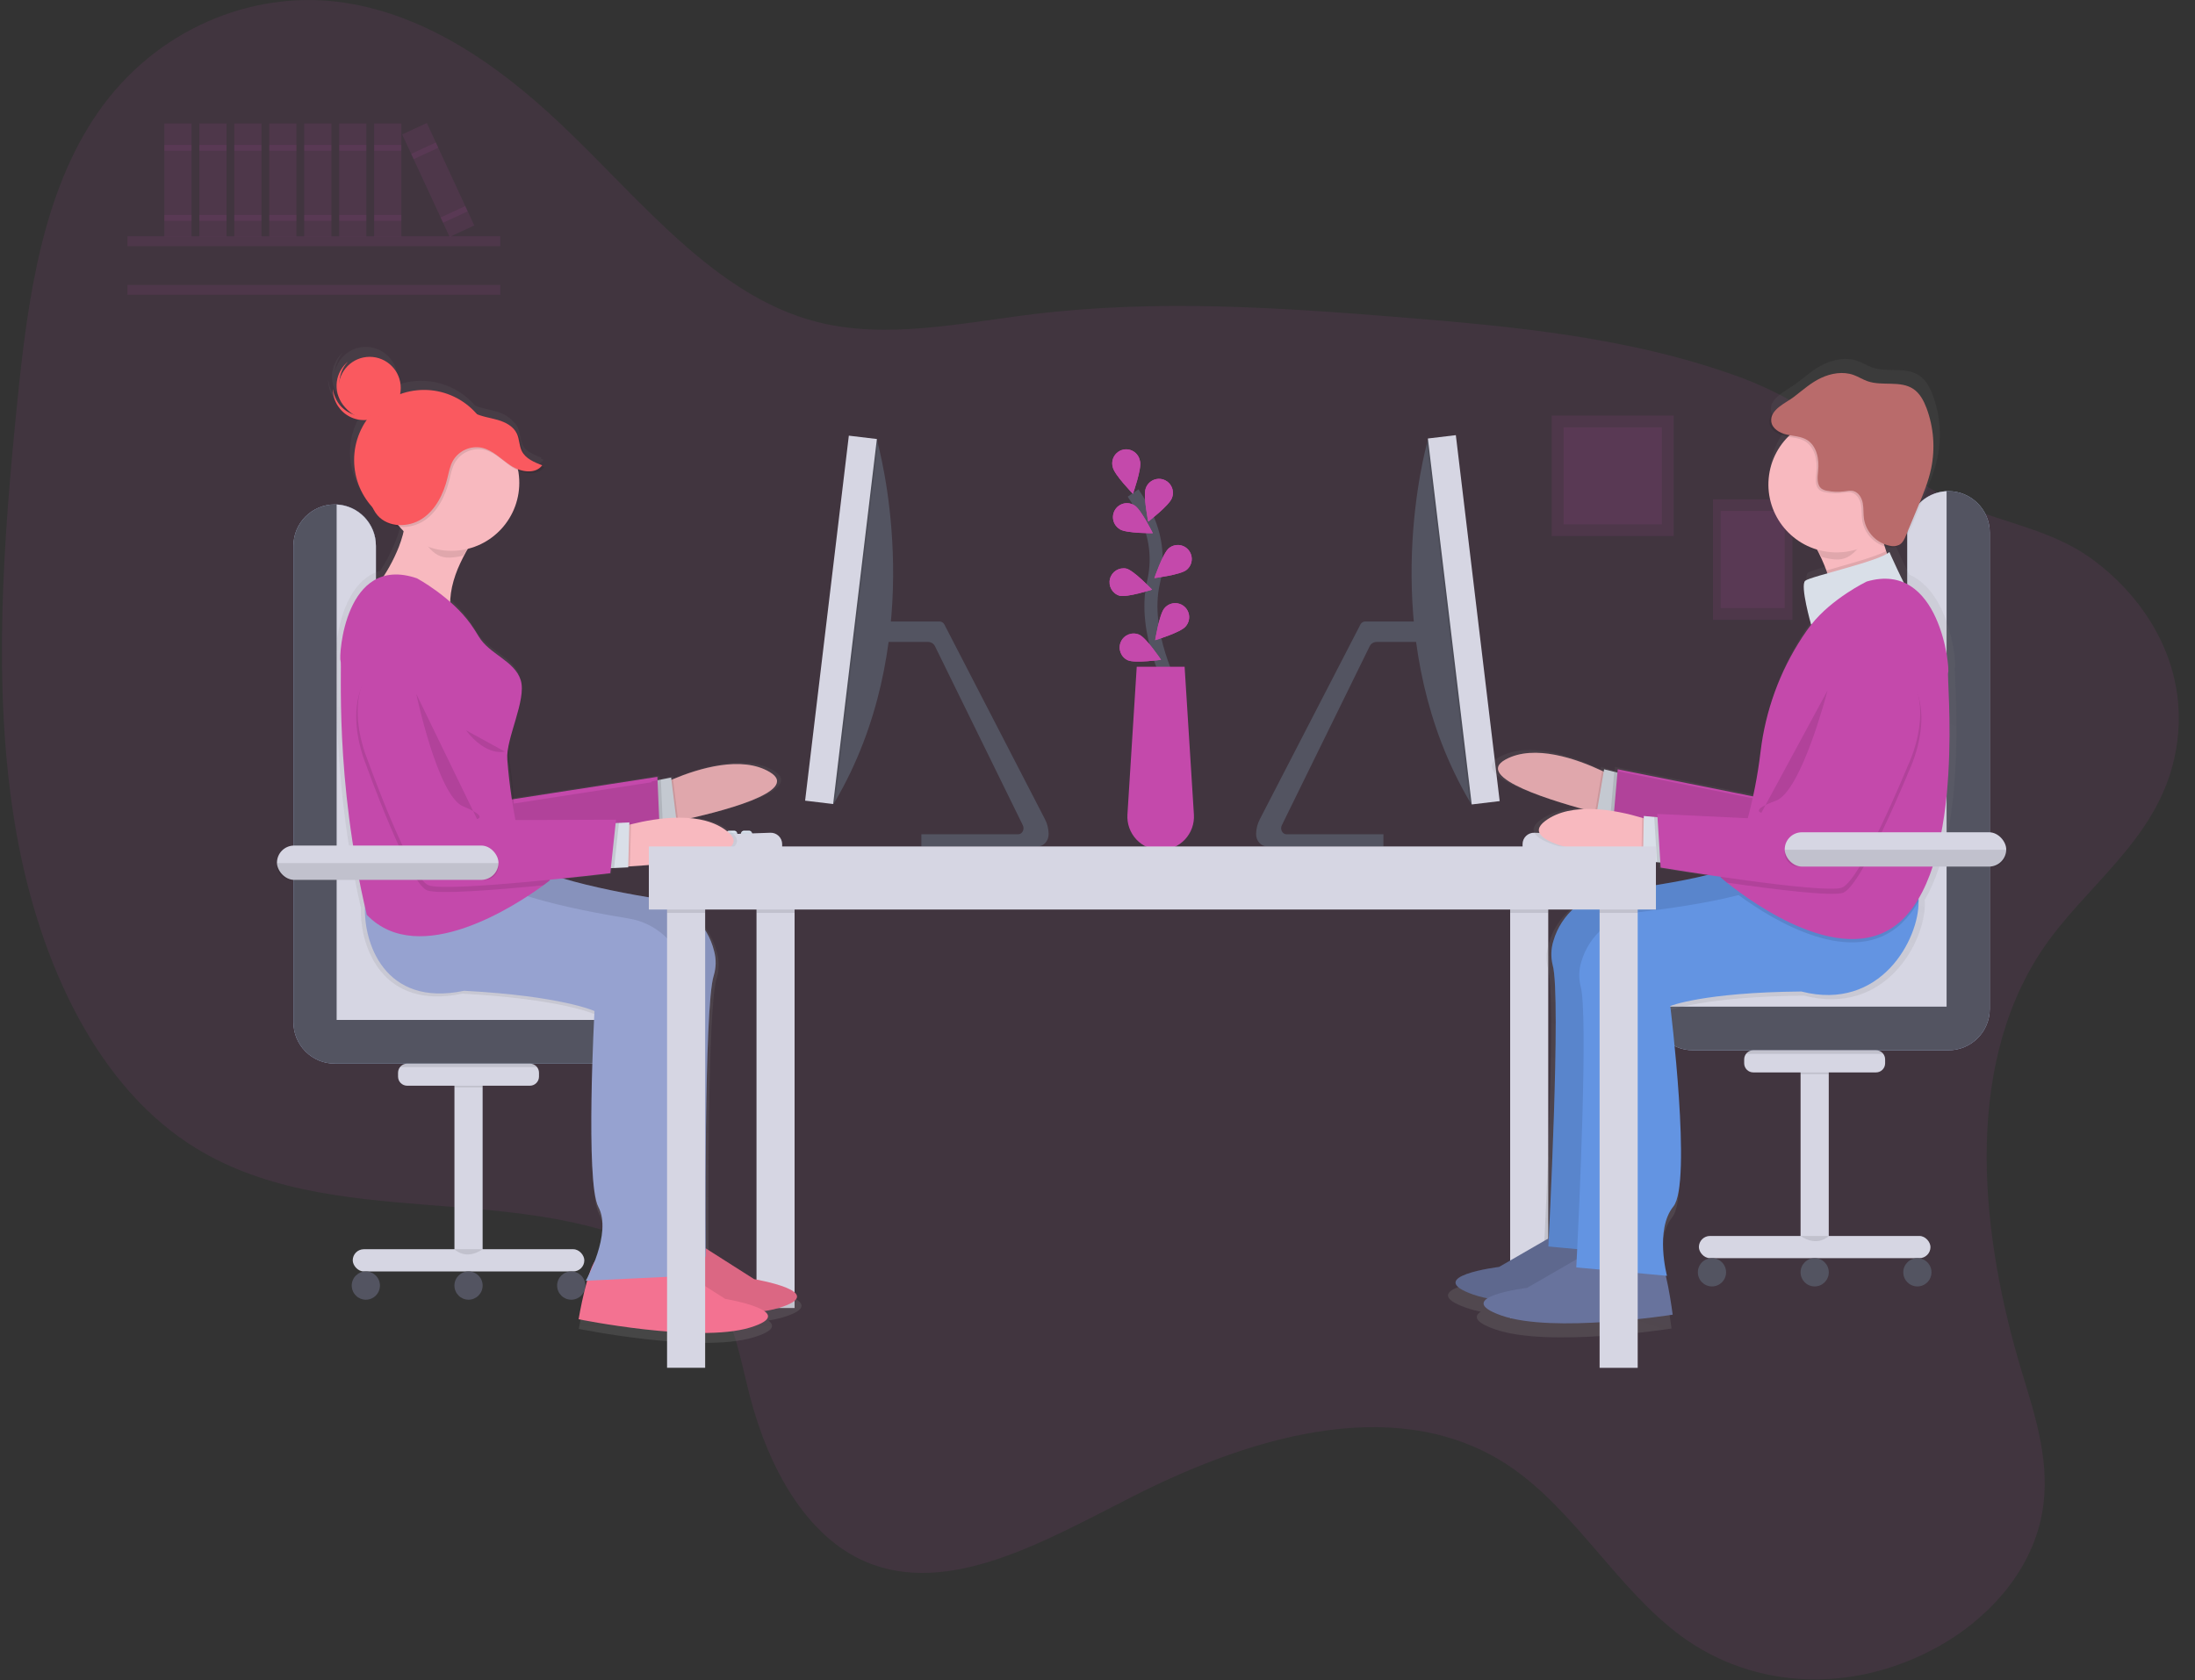 <svg width="111" height="85" viewBox="0 0 111 85" fill="none" xmlns="http://www.w3.org/2000/svg">
<rect x="0" y="0" width="111" height="85" fill="#333333" stroke="none"/>
<path opacity="0.1" d="M103.245 48.09C99.189 54.208 100.216 62.711 102.258 69.446C102.945 71.7 103.723 74.083 103.261 76.575C102.696 79.622 100.393 81.969 98.033 83.283C93.731 85.68 88.738 85.483 85.033 82.772C81.832 80.429 79.656 76.431 76.389 74.203C70.928 70.488 63.636 72.476 57.339 75.669C52.884 77.925 47.993 80.803 43.771 78.998C40.8 77.727 38.875 74.306 37.918 70.611C37.456 68.827 37.154 66.884 36.169 65.508C35.58 64.691 34.794 64.129 33.98 63.673C26.542 59.464 16.729 62.575 9.534 57.841C4.678 54.65 1.789 48.234 0.71 41.423C-0.368 34.613 0.163 27.369 0.884 20.239C1.396 15.174 2.13 9.755 4.948 5.694C7.93 1.399 12.766 -0.43 17.031 0.085C21.296 0.6 25.047 3.151 28.311 6.231C32.391 10.072 36.108 14.944 41.288 16.277C44.816 17.188 48.617 16.333 52.325 15.883C58.524 15.139 64.666 15.553 70.768 16.045C76.61 16.515 82.489 17.068 87.975 19.075C91.858 20.496 94.885 23.324 98.525 25.206C100.897 26.432 103.54 26.646 105.763 28.259C108.502 30.244 110.922 33.842 109.97 38.289C109.066 42.524 105.397 44.84 103.245 48.09Z" fill="#C449AB"/>
<rect opacity="0.1" x="86.624" y="25.256" width="4.017" height="6.097" fill="#C449AB"/>
<rect opacity="0.1" x="87.014" y="25.849" width="3.236" height="4.911" fill="#C449AB"/>
<rect opacity="0.1" x="78.47" y="21.02" width="6.169" height="6.097" fill="#C449AB"/>
<rect opacity="0.1" x="79.07" y="21.613" width="4.97" height="4.911" fill="#C449AB"/>
<rect opacity="0.1" x="6.446" y="11.949" width="18.856" height="0.503" fill="#C449AB"/>
<rect opacity="0.1" x="6.446" y="14.411" width="18.856" height="0.503" fill="#C449AB"/>
<rect x="38.256" y="44.581" width="1.926" height="21.584" fill="#D6D6E3"/>
<path d="M96.451 46.848V26.938C96.452 25.783 97.386 24.846 98.539 24.846C99.69 24.848 100.622 25.784 100.622 26.938V51.034C100.622 52.19 99.688 53.127 98.535 53.127H85.606C84.453 53.127 83.519 52.19 83.519 51.034C83.519 49.878 84.453 48.941 85.606 48.941H94.364C95.516 48.941 96.451 48.004 96.451 46.848Z" fill="#AEBEE1"/>
<path d="M96.451 46.848V26.938C96.452 25.783 97.386 24.846 98.539 24.846C99.69 24.848 100.622 25.784 100.622 26.938V51.034C100.622 52.19 99.688 53.127 98.535 53.127H85.606C84.453 53.127 83.519 52.19 83.519 51.034C83.519 49.878 84.453 48.941 85.606 48.941H94.364C95.516 48.941 96.451 48.004 96.451 46.848Z" fill="#535461"/>
<path d="M83.521 50.921C83.581 49.811 84.497 48.941 85.606 48.941H94.364C95.516 48.941 96.451 48.004 96.451 46.848V26.938C96.45 25.821 97.325 24.9 98.438 24.846V50.921H83.521Z" fill="#D6D6E3"/>
<path d="M19.009 47.519V27.61C19.009 26.456 18.077 25.519 16.926 25.517C15.773 25.517 14.838 26.454 14.838 27.61V51.705C14.837 52.261 15.056 52.795 15.448 53.188C15.84 53.582 16.371 53.803 16.926 53.803H29.854C31.006 53.803 31.941 52.866 31.941 51.71C31.941 50.554 31.006 49.617 29.854 49.617H21.097C20.542 49.617 20.01 49.396 19.619 49.003C19.227 48.609 19.007 48.075 19.009 47.519Z" fill="#AEBEE1"/>
<path d="M19.009 47.519V27.61C19.009 26.456 18.077 25.519 16.926 25.517C15.773 25.517 14.838 26.454 14.838 27.61V51.705C14.837 52.261 15.056 52.795 15.448 53.188C15.84 53.582 16.371 53.803 16.926 53.803H29.854C31.006 53.803 31.941 52.866 31.941 51.71C31.941 50.554 31.006 49.617 29.854 49.617H21.097C20.542 49.617 20.01 49.396 19.619 49.003C19.227 48.609 19.007 48.075 19.009 47.519Z" fill="#535461"/>
<path d="M31.938 51.593C31.879 50.482 30.963 49.612 29.854 49.612H21.097C20.543 49.612 20.012 49.392 19.62 48.999C19.229 48.607 19.009 48.074 19.009 47.519V27.61C19.008 26.494 18.136 25.575 17.024 25.52V51.593H31.938Z" fill="#D6D6E3"/>
<rect x="76.368" y="44.581" width="1.926" height="22.087" fill="#D6D6E3"/>
<rect opacity="0.1" x="38.256" y="44.581" width="1.926" height="1.596" fill="black"/>
<rect opacity="0.1" x="76.368" y="44.581" width="1.926" height="1.596" fill="black"/>
<path opacity="0.1" d="M45.164 31.437C45.132 31.777 45.09 32.122 45.039 32.471H44.747V31.437H45.164Z" fill="black"/>
<path d="M53.029 42.181C53.035 42.53 52.784 42.817 52.472 42.817H46.593V42.202H51.485C51.696 42.202 51.828 41.946 51.722 41.741L47.285 32.695C47.221 32.562 47.089 32.476 46.942 32.472H44.747V31.438H47.518C47.621 31.441 47.714 31.501 47.759 31.594L52.845 41.443C52.962 41.671 53.025 41.924 53.029 42.181Z" fill="#535461"/>
<path d="M42.231 40.54L42.151 40.676L41.397 40.172L43.728 22.2H44.329C44.329 22.2 44.353 22.282 44.393 22.44C44.795 23.993 46.769 32.79 42.231 40.54Z" fill="#535461"/>
<path opacity="0.1" d="M44.392 22.44L42.231 40.54L42.151 40.676L41.397 40.172L43.728 22.2H44.329C44.329 22.2 44.352 22.285 44.392 22.44Z" fill="black"/>
<rect x="40.714" y="40.501" width="18.595" height="1.428" transform="rotate(-83.17 40.714 40.501)" fill="#D6D6E3"/>
<path d="M35.869 42.2C35.868 42.299 35.793 42.379 35.701 42.38H35.449C35.356 42.38 35.281 42.299 35.281 42.2C35.28 42.193 35.28 42.186 35.281 42.179C35.291 42.089 35.363 42.021 35.447 42.02H35.699C35.775 42.021 35.842 42.078 35.861 42.157C35.865 42.171 35.868 42.185 35.869 42.2Z" fill="#E3EDF9"/>
<path d="M36.622 42.2C36.621 42.299 36.547 42.379 36.454 42.38H36.203C36.11 42.38 36.035 42.299 36.035 42.2C36.035 42.183 36.037 42.166 36.041 42.15C36.049 42.121 36.063 42.094 36.084 42.073C36.115 42.039 36.157 42.02 36.202 42.02H36.453C36.519 42.02 36.58 42.061 36.607 42.126C36.617 42.149 36.622 42.174 36.622 42.2Z" fill="#E3EDF9"/>
<path d="M37.292 42.2C37.291 42.299 37.217 42.38 37.124 42.38H36.873C36.78 42.38 36.705 42.299 36.705 42.2C36.704 42.174 36.709 42.148 36.719 42.125C36.747 42.062 36.806 42.02 36.872 42.02H37.123C37.168 42.019 37.211 42.038 37.242 42.072C37.274 42.106 37.291 42.152 37.291 42.2H37.292Z" fill="#E3EDF9"/>
<path d="M38.046 42.2C38.046 42.299 37.971 42.379 37.878 42.38H37.627C37.564 42.38 37.507 42.343 37.478 42.283C37.449 42.223 37.454 42.151 37.489 42.096L37.509 42.073C37.54 42.039 37.583 42.02 37.627 42.02H37.878C37.925 42.021 37.969 42.042 38 42.078C38.03 42.111 38.046 42.154 38.046 42.2Z" fill="#E3EDF9"/>
<path opacity="0.1" d="M35.864 42.148C35.867 42.162 35.869 42.176 35.869 42.191C35.868 42.29 35.793 42.37 35.701 42.371H35.449C35.356 42.371 35.281 42.29 35.281 42.191C35.28 42.184 35.28 42.177 35.281 42.17L35.864 42.148Z" fill="black"/>
<path opacity="0.1" d="M36.608 42.121C36.617 42.143 36.622 42.167 36.622 42.191C36.621 42.291 36.547 42.371 36.454 42.371H36.203C36.11 42.371 36.035 42.291 36.035 42.191C36.035 42.175 36.037 42.158 36.041 42.142L36.608 42.121Z" fill="black"/>
<path opacity="0.1" d="M37.267 42.098C37.284 42.127 37.293 42.16 37.293 42.193C37.292 42.292 37.218 42.373 37.125 42.373H36.873C36.781 42.373 36.706 42.293 36.706 42.193C36.705 42.167 36.71 42.142 36.72 42.118L37.267 42.098Z" fill="black"/>
<path opacity="0.1" d="M38.046 42.196C38.046 42.295 37.971 42.376 37.878 42.376H37.627C37.564 42.376 37.507 42.339 37.478 42.279C37.449 42.22 37.454 42.148 37.489 42.093L38 42.074C38.03 42.106 38.047 42.15 38.046 42.196Z" fill="black"/>
<path d="M39.553 42.86H34.696V42.638C34.696 42.434 34.857 42.266 35.061 42.259L38.957 42.124C39.114 42.118 39.265 42.177 39.378 42.286C39.49 42.395 39.554 42.545 39.554 42.702L39.553 42.86Z" fill="#D6D6E3"/>
<path d="M63.52 42.181C63.514 42.53 63.765 42.817 64.077 42.817H69.959V42.202H65.061C64.85 42.202 64.718 41.946 64.824 41.741L69.261 32.695C69.325 32.562 69.457 32.476 69.605 32.472H71.8V31.438H69.031C68.93 31.442 68.838 31.501 68.794 31.593L63.708 41.442C63.59 41.67 63.525 41.923 63.52 42.181Z" fill="#535461"/>
<path d="M74.319 40.54L74.399 40.676L75.153 40.172L72.822 22.2H72.222C72.222 22.2 72.197 22.282 72.157 22.44C71.754 23.993 69.776 32.79 74.319 40.54Z" fill="#535461"/>
<path opacity="0.1" d="M72.157 22.44L74.318 40.54L74.398 40.676L75.152 40.172L72.822 22.2H72.222C72.222 22.2 72.197 22.285 72.157 22.44Z" fill="black"/>
<rect x="72.207" y="22.181" width="1.424" height="18.644" transform="rotate(-6.83 72.207 22.181)" fill="#D6D6E3"/>
<path d="M80.68 42.2C80.681 42.299 80.756 42.379 80.849 42.38H81.1C81.193 42.38 81.268 42.299 81.268 42.2C81.269 42.193 81.269 42.186 81.268 42.179C81.257 42.089 81.186 42.021 81.102 42.02H80.85C80.774 42.021 80.707 42.078 80.688 42.157C80.684 42.171 80.681 42.185 80.68 42.2H80.68Z" fill="#E3EDF9"/>
<path d="M79.927 42.2C79.927 42.299 80.002 42.379 80.095 42.38H80.347C80.391 42.38 80.434 42.361 80.465 42.327C80.497 42.293 80.514 42.248 80.514 42.2C80.514 42.183 80.512 42.166 80.508 42.15C80.5 42.121 80.486 42.094 80.465 42.073C80.434 42.039 80.392 42.02 80.347 42.02H80.091C80.025 42.02 79.965 42.061 79.937 42.126C79.929 42.15 79.926 42.175 79.927 42.2Z" fill="#E3EDF9"/>
<path d="M79.257 42.2C79.258 42.299 79.332 42.38 79.425 42.38H79.677C79.769 42.38 79.844 42.299 79.844 42.2C79.845 42.174 79.84 42.148 79.83 42.125C79.802 42.062 79.743 42.02 79.677 42.02H79.426C79.381 42.019 79.338 42.038 79.307 42.072C79.275 42.106 79.258 42.152 79.258 42.2H79.257Z" fill="#E3EDF9"/>
<path d="M78.503 42.2C78.503 42.299 78.578 42.379 78.671 42.38H78.922C78.985 42.38 79.042 42.343 79.071 42.283C79.1 42.223 79.096 42.151 79.06 42.096L79.04 42.073C79.009 42.039 78.966 42.02 78.922 42.02H78.671C78.624 42.021 78.58 42.042 78.549 42.078C78.519 42.111 78.503 42.154 78.503 42.2Z" fill="#E3EDF9"/>
<path opacity="0.1" d="M80.685 42.148C80.682 42.162 80.68 42.176 80.68 42.191C80.681 42.29 80.756 42.37 80.849 42.371H81.1C81.193 42.371 81.268 42.29 81.268 42.191C81.269 42.184 81.269 42.177 81.268 42.17L80.685 42.148Z" fill="black"/>
<path opacity="0.1" d="M79.941 42.121C79.932 42.143 79.927 42.167 79.927 42.191C79.927 42.291 80.002 42.371 80.095 42.371H80.347C80.439 42.371 80.514 42.291 80.514 42.191C80.514 42.175 80.512 42.158 80.508 42.142L79.941 42.121Z" fill="black"/>
<path opacity="0.1" d="M79.282 42.098C79.265 42.127 79.256 42.16 79.256 42.193C79.257 42.292 79.332 42.373 79.424 42.373H79.676C79.768 42.373 79.844 42.293 79.844 42.193C79.844 42.167 79.839 42.142 79.829 42.118L79.282 42.098Z" fill="black"/>
<path opacity="0.1" d="M78.503 42.196C78.503 42.295 78.578 42.376 78.671 42.376H78.922C78.985 42.376 79.042 42.339 79.071 42.279C79.1 42.22 79.096 42.148 79.06 42.093L78.549 42.074C78.519 42.106 78.502 42.15 78.503 42.196Z" fill="black"/>
<path d="M76.996 42.86H81.853V42.638C81.853 42.434 81.692 42.266 81.488 42.259L77.592 42.124C77.436 42.118 77.284 42.177 77.171 42.286C77.058 42.395 76.995 42.545 76.995 42.702L76.996 42.86Z" fill="#D6D6E3"/>
<path d="M97.328 45.529C99.595 41.675 98.773 33.901 98.865 33.753C98.946 33.622 98.634 29.961 96.551 29.066C96.175 28.319 95.805 27.477 95.805 27.477C95.768 27.511 95.728 27.541 95.685 27.566C95.668 27.521 95.653 27.476 95.637 27.43C95.61 27.352 95.586 27.273 95.561 27.193C95.619 27.212 95.679 27.227 95.739 27.238C95.898 27.277 96.065 27.262 96.214 27.196C96.265 27.168 96.311 27.133 96.351 27.09C96.515 26.981 96.605 26.784 96.682 26.598L97.288 25.142C97.561 24.485 97.836 23.824 97.982 23.128C98.198 22.08 98.114 20.992 97.74 19.99C97.597 19.608 97.398 19.226 97.061 18.997C96.386 18.538 95.447 18.855 94.676 18.587C94.423 18.498 94.194 18.348 93.94 18.258C93.393 18.061 92.775 18.166 92.249 18.411C91.722 18.656 91.296 19.047 90.835 19.396C90.608 19.57 90.246 19.751 89.978 19.987C89.719 20.19 89.52 20.435 89.558 20.758C89.601 21.128 89.989 21.349 90.351 21.436C90.411 21.45 90.472 21.461 90.533 21.471C89.661 22.358 89.316 23.639 89.625 24.845C89.934 26.051 90.852 27.007 92.043 27.361C92.228 27.708 92.387 28.068 92.521 28.438C92.538 28.488 92.556 28.539 92.573 28.59C91.978 28.76 91.512 28.901 91.418 28.979C91.137 29.213 91.727 31.266 91.727 31.266C91.577 31.457 91.424 31.674 91.268 31.908C90.091 33.7 89.346 35.743 89.091 37.873C88.993 38.653 88.865 39.449 88.703 40.207L81.663 38.791L81.648 38.966L81.48 38.925L80.952 38.794L80.931 38.913L80.85 38.874C79.541 38.259 77.335 37.473 75.84 38.283C74.264 39.134 77.667 40.265 79.85 40.867C79.126 40.902 78.434 41.077 77.886 41.484C76.302 42.674 80.781 43.294 82.896 43.513L82.981 43.522V43.568L83.714 43.635L83.886 43.651L83.903 43.913C83.903 43.913 84.952 44.086 86.353 44.294C84.753 44.695 82.776 44.973 81.403 45.136C79.947 45.307 78.707 46.323 78.316 47.741C78.19 48.147 78.177 48.581 78.281 48.993C78.689 50.425 78.19 60.953 78.077 63.22L75.489 64.714C75.489 64.714 71.461 65.207 74.144 66.153C74.386 66.236 74.633 66.302 74.884 66.35C74.53 66.579 74.56 66.877 75.603 67.243C78.287 68.187 84.528 67.202 84.528 67.202C84.528 67.202 84.392 66.093 84.17 65.171L84.239 65.177C84.239 65.177 83.594 62.773 84.572 61.56C85.549 60.348 84.407 51.12 84.407 51.12C84.407 51.12 86.119 50.41 91.234 50.364C95.36 51.425 97.371 47.624 97.342 45.66C97.333 45.615 97.331 45.57 97.328 45.529Z" fill="url(#paint0_linear)"/>
<path d="M82.08 39.557L81.643 41.33C81.643 41.33 81.25 41.242 80.661 41.09C78.665 40.572 74.454 39.328 76.142 38.415C77.597 37.627 79.739 38.393 81.011 38.991C81.477 39.211 81.827 39.407 81.983 39.5C82.049 39.538 82.08 39.557 82.08 39.557Z" fill="#F8B9BF"/>
<path opacity="0.1" d="M81.957 40.057L81.643 41.338C81.643 41.338 81.25 41.249 80.661 41.097L81.016 38.998C81.481 39.218 81.831 39.415 81.987 39.508L81.957 40.057Z" fill="black"/>
<path d="M81.959 41.459L80.739 41.157L81.118 38.915L82.093 39.156L81.959 41.459Z" fill="#D9DFE8"/>
<path opacity="0.1" d="M81.959 41.459L81.432 41.329L81.63 39.042L82.093 39.156L81.959 41.459Z" fill="black"/>
<path d="M93.731 32.174C93.731 32.174 91.388 30.817 90.347 34.71C89.305 38.603 89.207 40.397 89.207 40.397L81.808 38.914L81.573 41.623C81.573 41.623 89.484 44.184 90.479 43.998C91.475 43.812 94.704 38.384 94.704 38.384C94.704 38.384 97.639 34.177 93.731 32.174Z" fill="#C449AB"/>
<g opacity="0.1">
<path d="M82.08 39.557L81.643 41.33C81.643 41.33 81.25 41.241 80.661 41.089C78.665 40.571 74.454 39.327 76.142 38.414C77.597 37.626 79.739 38.393 81.011 38.99C81.477 39.21 81.827 39.407 81.983 39.5C82.049 39.537 82.08 39.557 82.08 39.557Z" fill="black"/>
<path opacity="0.1" d="M81.957 40.057L81.643 41.338C81.643 41.338 81.25 41.249 80.661 41.097L81.016 38.998C81.481 39.218 81.831 39.415 81.987 39.508L81.957 40.057Z" fill="black"/>
<path d="M81.959 41.459L80.739 41.156L81.118 38.915L82.093 39.156L81.959 41.459Z" fill="black"/>
<path opacity="0.1" d="M81.959 41.459L81.432 41.328L81.63 39.041L82.093 39.156L81.959 41.459Z" fill="black"/>
<path d="M93.731 32.272C93.731 32.272 91.388 30.915 90.347 34.808C89.305 38.702 89.207 40.495 89.207 40.495L81.808 39.012L81.573 41.721C81.573 41.721 89.484 44.282 90.479 44.096C91.475 43.91 94.704 38.482 94.704 38.482C94.704 38.482 97.639 34.275 93.731 32.272Z" fill="black"/>
</g>
<path d="M78.829 62.343L75.808 64.087C75.808 64.087 71.894 64.567 74.501 65.484C77.109 66.4 83.17 65.443 83.17 65.443C83.17 65.443 82.833 62.713 82.363 62.332C81.894 61.95 78.829 62.343 78.829 62.343Z" fill="#68739D"/>
<path d="M90.602 42.772C90.602 42.772 89.099 43.56 86.429 44.24C84.864 44.634 82.906 44.914 81.552 45.073C80.135 45.228 78.951 46.225 78.554 47.598C78.43 47.994 78.418 48.417 78.519 48.819C78.964 50.378 78.3 63.052 78.3 63.052L82.888 63.478C82.888 63.478 82.262 61.143 83.212 59.966C84.162 58.789 83.053 49.83 83.053 49.83C83.053 49.83 84.715 49.14 89.682 49.095C94.283 50.277 96.179 45.227 95.469 43.812C94.758 42.396 90.602 42.772 90.602 42.772Z" fill="#6394E2"/>
<g opacity="0.1">
<path d="M78.829 62.343L75.808 64.087C75.808 64.087 71.894 64.567 74.501 65.484C77.109 66.4 83.17 65.443 83.17 65.443C83.17 65.443 82.833 62.713 82.363 62.332C81.894 61.95 78.829 62.343 78.829 62.343Z" fill="black"/>
<path d="M90.602 42.772C90.602 42.772 89.099 43.56 86.429 44.241C84.864 44.635 82.906 44.914 81.552 45.074C80.135 45.228 78.951 46.225 78.554 47.598C78.43 47.994 78.418 48.417 78.519 48.82C78.964 50.379 78.3 63.053 78.3 63.053L82.888 63.478C82.888 63.478 82.262 61.143 83.212 59.966C84.162 58.789 83.053 49.83 83.053 49.83C83.053 49.83 84.715 49.141 89.682 49.095C94.283 50.277 96.179 45.228 95.469 43.812C94.758 42.397 90.602 42.772 90.602 42.772Z" fill="black"/>
</g>
<path d="M80.245 63.401L77.225 65.145C77.225 65.145 73.313 65.622 75.918 66.542C78.523 67.462 84.586 66.502 84.586 66.502C84.586 66.502 84.249 63.771 83.78 63.39C83.31 63.009 80.245 63.401 80.245 63.401Z" fill="#68739D"/>
<path d="M91.093 50.154C86.127 50.199 84.465 50.889 84.465 50.889C84.465 50.889 85.574 59.851 84.624 61.025C83.674 62.197 84.299 64.537 84.299 64.537L79.712 64.111C79.712 64.111 79.72 63.962 79.733 63.694C79.843 61.491 80.327 51.268 79.929 49.878C79.829 49.477 79.841 49.056 79.963 48.661C80.358 47.286 81.542 46.286 82.96 46.13C84.313 45.972 86.272 45.696 87.837 45.297L87.914 45.277C90.536 44.602 92.01 43.828 92.01 43.828C92.01 43.828 96.166 43.454 96.876 44.87C96.977 45.094 97.026 45.338 97.022 45.584C97.057 47.493 95.102 51.185 91.093 50.154Z" fill="#6394E2"/>
<path d="M84.175 41.766L84.007 43.588C84.007 43.588 83.603 43.56 83.003 43.496C80.953 43.283 76.604 42.682 78.141 41.527C79.463 40.534 81.695 40.967 83.042 41.369C83.533 41.517 83.91 41.66 84.078 41.728C84.14 41.751 84.175 41.766 84.175 41.766Z" fill="#F8B9BF"/>
<path d="M96.376 29.853C96.376 29.853 95.762 30.336 95.01 30.866C94.186 31.053 93.229 31.208 92.54 31.308C92.786 30.52 92.638 29.634 92.36 28.857C92.057 28.044 91.642 27.279 91.127 26.583L95.284 25.282C94.958 26.111 95.105 27.055 95.382 27.877C95.627 28.576 95.961 29.24 96.376 29.853Z" fill="#F8B9BF"/>
<path opacity="0.1" d="M84.127 42.279L84.007 43.588C84.007 43.588 83.603 43.56 83.003 43.497L83.042 41.368C83.533 41.516 83.91 41.659 84.078 41.727L84.127 42.279Z" fill="black"/>
<path d="M84.337 43.665L83.085 43.549L83.126 41.276L84.127 41.368L84.337 43.665Z" fill="#D9DFE8"/>
<path opacity="0.1" d="M96.376 29.853C96.376 29.853 95.762 30.336 95.01 30.866C94.186 31.053 93.229 31.208 92.54 31.308C92.786 30.52 92.638 29.634 92.36 28.857C93.375 28.561 94.828 28.179 95.383 27.872C95.627 28.573 95.961 29.239 96.376 29.853Z" fill="black"/>
<path d="M95.545 27.921C95.545 27.921 96.241 29.504 96.679 30.219C97.117 30.934 91.588 31.598 91.588 31.598C91.588 31.598 91.015 29.605 91.289 29.377C91.563 29.148 95.083 28.384 95.545 27.921Z" fill="#D9DFE8"/>
<path opacity="0.1" d="M97.03 45.585C96.797 45.996 96.507 46.372 96.169 46.702C93.727 49.028 89.724 46.603 87.918 45.277C90.54 44.602 92.014 43.828 92.014 43.828C92.014 43.828 96.17 43.454 96.88 44.87C96.982 45.094 97.033 45.338 97.03 45.585Z" fill="black"/>
<path d="M96.185 46.535C93.409 49.179 88.621 45.678 87.33 44.647C87.121 44.48 87.004 44.376 87.004 44.376C87.514 43.898 87.962 42.883 88.316 41.642C88.647 40.455 88.886 39.243 89.031 38.019C89.278 35.95 90.001 33.966 91.144 32.225C91.295 31.998 91.439 31.787 91.59 31.602C92.638 30.265 94.399 29.416 94.399 29.416C98.116 28.327 98.616 33.855 98.517 34.015C98.418 34.174 99.412 43.461 96.185 46.535Z" fill="#C449AB"/>
<path opacity="0.1" d="M96.544 38.978C96.544 38.978 94.154 44.828 93.199 45.162C92.651 45.352 89.729 44.992 87.33 44.648C87.121 44.481 87.004 44.377 87.004 44.377C87.514 43.899 87.962 42.884 88.316 41.643L91.406 41.791C91.406 41.791 91.234 40.004 91.688 35.997C92.142 31.991 94.657 32.983 94.657 32.983C98.82 34.381 96.544 38.978 96.544 38.978Z" fill="black"/>
<path opacity="0.1" d="M84.337 43.665L83.796 43.615L83.653 41.325L84.128 41.368L84.337 43.665Z" fill="black"/>
<path d="M94.597 32.725C94.597 32.725 92.082 31.734 91.628 35.739C91.174 39.745 91.346 41.533 91.346 41.533L83.808 41.171L83.978 43.886C83.978 43.886 92.182 45.236 93.138 44.903C94.094 44.57 96.484 38.719 96.484 38.719C96.484 38.719 98.756 34.122 94.597 32.725Z" fill="#C449AB"/>
<path opacity="0.1" d="M94.766 26.794C94.656 26.195 95.28 26.203 95.504 25.64L91.347 26.941C91.635 27.329 91.893 27.74 92.117 28.169C92.333 28.233 92.554 28.276 92.778 28.297C93.769 28.392 94.079 27.413 94.766 26.794Z" fill="black"/>
<path d="M96.3 24.826C96.474 22.937 95.081 21.264 93.187 21.089C91.293 20.914 89.617 22.303 89.442 24.192C89.268 26.081 90.661 27.754 92.555 27.929C94.449 28.104 96.125 26.715 96.3 24.826Z" fill="#F8B9BF"/>
<path opacity="0.1" d="M89.482 21.399C89.525 21.757 89.902 21.976 90.252 22.057C90.603 22.137 90.983 22.141 91.291 22.329C91.782 22.633 91.915 23.307 91.853 23.886C91.818 24.213 91.769 24.614 92.037 24.804C92.12 24.855 92.214 24.889 92.311 24.902C92.59 24.959 92.876 24.969 93.158 24.932C93.323 24.91 93.493 24.873 93.65 24.919C93.907 24.994 94.059 25.266 94.109 25.529C94.159 25.792 94.132 26.065 94.172 26.33C94.287 27.009 94.807 27.547 95.481 27.684C95.635 27.721 95.797 27.707 95.942 27.642C96.129 27.544 96.224 27.334 96.305 27.138L96.894 25.724C97.159 25.086 97.427 24.443 97.568 23.767C97.778 22.75 97.697 21.693 97.333 20.72C97.194 20.35 97.001 19.979 96.674 19.756C96.019 19.31 95.102 19.618 94.358 19.362C94.111 19.276 93.889 19.13 93.644 19.043C93.112 18.853 92.512 18.953 92 19.192C91.488 19.432 91.075 19.809 90.625 20.153C90.235 20.457 89.409 20.779 89.482 21.399Z" fill="black"/>
<path d="M89.573 21.323C89.615 21.682 89.992 21.9 90.343 21.981C90.694 22.062 91.074 22.066 91.381 22.254C91.872 22.557 92.005 23.231 91.943 23.81C91.909 24.137 91.86 24.538 92.127 24.728C92.211 24.779 92.304 24.813 92.402 24.826C92.681 24.883 92.967 24.893 93.249 24.856C93.414 24.834 93.584 24.797 93.74 24.843C93.997 24.918 94.15 25.19 94.2 25.453C94.25 25.716 94.222 25.99 94.263 26.255C94.377 26.934 94.898 27.472 95.571 27.608C95.725 27.645 95.888 27.631 96.033 27.567C96.219 27.468 96.315 27.258 96.395 27.062L96.985 25.648C97.25 25.011 97.517 24.367 97.659 23.692C97.868 22.674 97.787 21.618 97.424 20.644C97.284 20.274 97.092 19.903 96.764 19.68C96.109 19.234 95.193 19.542 94.448 19.286C94.202 19.201 93.98 19.055 93.734 18.967C93.203 18.777 92.602 18.878 92.091 19.117C91.579 19.356 91.165 19.733 90.715 20.077C90.326 20.381 89.5 20.703 89.573 21.323Z" fill="#B96B6B"/>
<path opacity="0.1" d="M92.418 34.926C92.418 34.926 91.106 40.034 89.801 40.506C88.495 40.979 89.072 41.113 89.072 41.113" fill="black"/>
<rect x="91.054" y="53.638" width="1.425" height="9.393" fill="#D6D6E3"/>
<rect opacity="0.1" x="91.054" y="53.638" width="1.425" height="0.696" fill="black"/>
<path d="M88.202 53.588V53.785C88.202 53.908 88.251 54.025 88.337 54.112C88.424 54.199 88.541 54.247 88.663 54.247H94.87C94.992 54.247 95.109 54.199 95.195 54.112C95.282 54.025 95.33 53.908 95.33 53.785V53.588C95.33 53.333 95.124 53.127 94.87 53.127H88.663C88.541 53.127 88.424 53.175 88.337 53.262C88.251 53.348 88.202 53.466 88.202 53.588H88.202Z" fill="#D6D6E3"/>
<path opacity="0.1" d="M88.308 53.307H95.225C95.138 53.192 95.007 53.126 94.87 53.127H88.663C88.526 53.127 88.396 53.193 88.308 53.307H88.308Z" fill="black"/>
<rect x="85.912" y="62.52" width="11.711" height="1.123" rx="0.561" fill="#D6D6E3"/>
<path d="M96.961 65.073C97.355 65.073 97.674 64.753 97.674 64.358C97.674 63.963 97.355 63.643 96.961 63.643C96.567 63.643 96.248 63.963 96.248 64.358C96.248 64.753 96.567 65.073 96.961 65.073Z" fill="#535461"/>
<path d="M86.574 65.073C86.968 65.073 87.287 64.753 87.287 64.358C87.287 63.963 86.968 63.643 86.574 63.643C86.18 63.643 85.86 63.963 85.86 64.358C85.86 64.753 86.18 65.073 86.574 65.073Z" fill="#535461"/>
<path d="M91.767 65.073C92.161 65.073 92.481 64.753 92.481 64.358C92.481 63.963 92.161 63.643 91.767 63.643C91.373 63.643 91.054 63.963 91.054 64.358C91.054 64.753 91.373 65.073 91.767 65.073Z" fill="#535461"/>
<rect x="90.252" y="42.1" width="11.202" height="1.735" rx="0.868" fill="#D6D6E3"/>
<path opacity="0.1" d="M92.48 62.52C92.48 62.52 91.92 63.114 91.054 62.52H92.48Z" fill="black"/>
<path opacity="0.1" d="M101.454 42.985V43.122C101.454 43.517 101.135 43.836 100.742 43.836H90.965C90.571 43.836 90.252 43.517 90.252 43.122V42.985H101.454Z" fill="black"/>
<rect x="80.891" y="44.581" width="1.926" height="24.61" fill="#D6D6E3"/>
<rect opacity="0.1" x="80.891" y="44.581" width="1.926" height="1.596" fill="black"/>
<rect x="22.981" y="54.31" width="1.425" height="9.393" fill="#D6D6E3"/>
<rect opacity="0.1" x="22.981" y="54.31" width="1.425" height="0.696" fill="black"/>
<path d="M27.257 54.261V54.458C27.257 54.713 27.051 54.92 26.797 54.92H20.59C20.468 54.92 20.351 54.871 20.264 54.785C20.178 54.698 20.129 54.581 20.129 54.458V54.261C20.131 54.008 20.337 53.803 20.59 53.803H26.797C26.919 53.803 27.036 53.852 27.122 53.938C27.209 54.025 27.257 54.143 27.257 54.265V54.261Z" fill="#D6D6E3"/>
<path opacity="0.1" d="M27.152 53.978H20.234C20.323 53.866 20.453 53.802 20.59 53.803H26.797C26.933 53.802 27.064 53.866 27.152 53.978Z" fill="black"/>
<rect x="17.838" y="63.191" width="11.711" height="1.123" rx="0.561" fill="#D6D6E3"/>
<path d="M18.501 65.745C18.895 65.745 19.214 65.424 19.214 65.029C19.214 64.635 18.895 64.314 18.501 64.314C18.107 64.314 17.787 64.635 17.787 65.029C17.787 65.424 18.107 65.745 18.501 65.745Z" fill="#535461"/>
<path d="M28.887 65.745C29.281 65.745 29.6 65.424 29.6 65.029C29.6 64.635 29.281 64.314 28.887 64.314C28.493 64.314 28.174 64.635 28.174 65.029C28.174 65.424 28.493 65.745 28.887 65.745Z" fill="#535461"/>
<path d="M23.693 65.745C24.087 65.745 24.407 65.424 24.407 65.029C24.407 64.635 24.087 64.314 23.693 64.314C23.299 64.314 22.98 64.635 22.98 65.029C22.98 65.424 23.299 65.745 23.693 65.745Z" fill="#535461"/>
<path opacity="0.1" d="M22.981 63.191C22.981 63.191 23.541 63.785 24.407 63.191H22.981Z" fill="black"/>
<path d="M59.345 34.914C59.345 34.914 57.745 32 58.33 29.466C58.582 28.405 58.484 27.291 58.05 26.291C57.842 25.818 57.591 25.365 57.3 24.938" stroke="#535461" stroke-width="0.66"/>
<path d="M57.655 23.338C57.739 23.72 57.292 24.98 57.292 24.98C57.292 24.98 56.359 24.024 56.275 23.642C56.198 23.388 56.27 23.111 56.461 22.927C56.652 22.742 56.93 22.68 57.181 22.767C57.432 22.854 57.613 23.075 57.65 23.338H57.655Z" fill="#C449AB"/>
<path d="M59.259 25.203C59.123 25.569 58.065 26.385 58.065 26.385C58.065 26.385 57.8 25.075 57.937 24.71C58.017 24.463 58.226 24.28 58.481 24.233C58.736 24.186 58.996 24.283 59.159 24.485C59.321 24.688 59.36 24.963 59.26 25.203H59.259Z" fill="#C449AB"/>
<path d="M60.002 28.829C59.699 29.076 58.376 29.243 58.376 29.243C58.376 29.243 58.807 27.978 59.11 27.731C59.305 27.568 59.573 27.524 59.81 27.613C60.048 27.703 60.219 27.914 60.258 28.165C60.298 28.417 60.2 28.67 60.002 28.829Z" fill="#C449AB"/>
<path d="M59.948 31.699C59.692 31.995 58.416 32.383 58.416 32.383C58.416 32.383 58.627 31.063 58.883 30.768C59.046 30.569 59.305 30.474 59.558 30.521C59.811 30.568 60.019 30.75 60.1 30.995C60.181 31.24 60.122 31.51 59.947 31.699H59.948Z" fill="#C449AB"/>
<path d="M56.633 26.776C56.965 26.982 58.298 26.973 58.298 26.973C58.298 26.973 57.708 25.774 57.376 25.568C57.161 25.427 56.887 25.413 56.66 25.533C56.432 25.653 56.288 25.887 56.282 26.144C56.276 26.402 56.411 26.642 56.633 26.772V26.776Z" fill="#C449AB"/>
<path d="M56.613 30.134C56.991 30.233 58.261 29.827 58.261 29.827C58.261 29.827 57.341 28.86 56.963 28.763C56.592 28.684 56.225 28.912 56.131 29.28C56.038 29.648 56.25 30.025 56.613 30.134Z" fill="#C449AB"/>
<path d="M57.038 33.4C57.394 33.559 58.715 33.376 58.715 33.376C58.715 33.376 57.971 32.267 57.615 32.108C57.259 31.948 56.841 32.108 56.682 32.465C56.522 32.822 56.682 33.241 57.038 33.401V33.4Z" fill="#C449AB"/>
<path d="M57.655 23.338C57.739 23.72 57.292 24.98 57.292 24.98C57.292 24.98 56.359 24.024 56.275 23.642C56.198 23.388 56.27 23.111 56.461 22.927C56.652 22.742 56.93 22.68 57.181 22.767C57.432 22.854 57.613 23.075 57.65 23.338H57.655Z" fill="#C449AB"/>
<path d="M59.259 25.203C59.123 25.569 58.065 26.385 58.065 26.385C58.065 26.385 57.8 25.075 57.937 24.71C58.017 24.463 58.226 24.28 58.481 24.233C58.736 24.186 58.996 24.283 59.159 24.485C59.321 24.688 59.36 24.963 59.26 25.203H59.259Z" fill="#C449AB"/>
<path d="M60.002 28.829C59.699 29.076 58.376 29.243 58.376 29.243C58.376 29.243 58.807 27.978 59.11 27.731C59.305 27.568 59.573 27.524 59.81 27.613C60.048 27.703 60.219 27.914 60.258 28.165C60.298 28.417 60.2 28.67 60.002 28.829Z" fill="#C449AB"/>
<path d="M59.948 31.699C59.692 31.995 58.416 32.383 58.416 32.383C58.416 32.383 58.627 31.063 58.883 30.768C59.046 30.569 59.305 30.474 59.558 30.521C59.811 30.568 60.019 30.75 60.1 30.995C60.181 31.24 60.122 31.51 59.947 31.699H59.948Z" fill="#C449AB"/>
<path d="M56.633 26.776C56.965 26.982 58.298 26.973 58.298 26.973C58.298 26.973 57.708 25.774 57.376 25.568C57.161 25.427 56.887 25.413 56.66 25.533C56.432 25.653 56.288 25.887 56.282 26.144C56.276 26.402 56.411 26.642 56.633 26.772V26.776Z" fill="#C449AB"/>
<path d="M56.613 30.134C56.991 30.233 58.261 29.827 58.261 29.827C58.261 29.827 57.341 28.86 56.963 28.763C56.592 28.684 56.225 28.912 56.131 29.28C56.038 29.648 56.25 30.025 56.613 30.134Z" fill="#C449AB"/>
<path d="M57.038 33.4C57.394 33.559 58.715 33.376 58.715 33.376C58.715 33.376 57.971 32.267 57.615 32.108C57.259 31.948 56.841 32.108 56.682 32.465C56.522 32.822 56.682 33.241 57.038 33.401V33.4Z" fill="#C449AB"/>
<path d="M58.694 42.997C58.229 42.997 57.785 42.805 57.467 42.465C57.148 42.125 56.984 41.668 57.014 41.203L57.484 33.727H59.905L60.375 41.203C60.405 41.668 60.241 42.125 59.922 42.465C59.604 42.805 59.16 42.997 58.694 42.997Z" fill="#C449AB"/>
<rect opacity="0.1" x="8.311" y="6.247" width="1.375" height="5.713" fill="#C449AB"/>
<rect opacity="0.1" x="10.079" y="6.247" width="1.375" height="5.713" fill="#C449AB"/>
<rect opacity="0.1" x="11.847" y="6.247" width="1.375" height="5.713" fill="#C449AB"/>
<rect opacity="0.1" x="13.615" y="6.247" width="1.375" height="5.713" fill="#C449AB"/>
<rect opacity="0.1" x="17.152" y="6.247" width="1.375" height="5.713" fill="#C449AB"/>
<rect opacity="0.1" x="18.92" y="6.247" width="1.375" height="5.713" fill="#C449AB"/>
<rect opacity="0.1" x="8.311" y="7.33" width="1.375" height="0.295" fill="#C449AB"/>
<rect opacity="0.1" x="8.311" y="10.876" width="1.375" height="0.295" fill="#C449AB"/>
<rect opacity="0.1" x="10.079" y="7.33" width="1.375" height="0.295" fill="#C449AB"/>
<rect opacity="0.1" x="10.079" y="10.876" width="1.375" height="0.295" fill="#C449AB"/>
<rect opacity="0.1" x="11.847" y="7.33" width="1.375" height="0.295" fill="#C449AB"/>
<rect opacity="0.1" x="11.847" y="10.876" width="1.375" height="0.295" fill="#C449AB"/>
<rect opacity="0.1" x="13.615" y="7.33" width="1.375" height="0.295" fill="#C449AB"/>
<rect opacity="0.1" x="13.615" y="10.876" width="1.375" height="0.295" fill="#C449AB"/>
<rect opacity="0.1" x="15.384" y="7.33" width="1.375" height="0.295" fill="#C449AB"/>
<rect opacity="0.1" x="15.384" y="10.876" width="1.375" height="0.295" fill="#C449AB"/>
<rect opacity="0.1" x="17.152" y="7.33" width="1.375" height="0.295" fill="#C449AB"/>
<rect opacity="0.1" x="17.152" y="10.876" width="1.375" height="0.295" fill="#C449AB"/>
<rect opacity="0.1" x="18.92" y="7.33" width="1.375" height="0.295" fill="#C449AB"/>
<rect opacity="0.1" x="18.92" y="10.876" width="1.375" height="0.295" fill="#C449AB"/>
<rect opacity="0.1" x="15.384" y="6.247" width="1.375" height="5.713" fill="#C449AB"/>
<rect opacity="0.1" x="20.337" y="6.799" width="1.375" height="5.713" transform="rotate(-24.84 20.337 6.799)" fill="#C449AB"/>
<rect opacity="0.1" x="20.795" y="7.783" width="1.375" height="0.295" transform="rotate(-24.84 20.795 7.783)" fill="#C449AB"/>
<rect opacity="0.1" x="22.28" y="11.001" width="1.375" height="0.295" transform="rotate(-24.84 22.28 11.001)" fill="#C449AB"/>
<path d="M38.325 65.15L35.829 63.554C35.816 61.305 35.781 50.866 36.248 49.469C36.368 49.065 36.375 48.635 36.267 48.227C35.943 46.808 34.761 45.748 33.327 45.515C31.976 45.294 30.03 44.933 28.465 44.466C29.86 44.321 30.907 44.196 30.907 44.196L30.934 43.937L31.833 43.894V43.855L31.919 43.85C34.018 43.725 38.476 43.308 36.961 42.062C36.441 41.634 35.764 41.432 35.048 41.364C37.235 40.864 40.653 39.895 39.129 38.984C37.681 38.119 35.464 38.798 34.141 39.351L34.059 39.385L34.044 39.266L33.516 39.373L33.348 39.406L33.34 39.233L25.924 40.381C25.866 39.529 25.765 38.681 25.622 37.839C25.788 36.73 26.56 35.113 26.288 34.245C25.971 33.237 24.673 32.907 24.127 31.997C23.983 31.76 23.841 31.538 23.701 31.342C23.396 30.927 23.045 30.546 22.655 30.209C22.679 29.624 22.809 29.048 23.04 28.51C23.188 28.15 23.361 27.801 23.559 27.466C25.353 27.02 26.491 25.25 26.156 23.427C26.626 23.629 27.196 23.65 27.49 23.256L27.351 23.202C27.364 23.187 27.378 23.172 27.39 23.156C27.104 23.046 26.8 22.922 26.576 22.723C26.52 22.659 26.472 22.588 26.434 22.512C26.299 22.236 26.314 21.905 26.184 21.625C26.123 21.498 26.037 21.384 25.93 21.292C25.703 21.059 25.415 20.894 25.099 20.815C24.744 20.712 24.371 20.66 24.031 20.52C23.084 19.417 21.571 18.991 20.189 19.436L20.067 19.479C20.244 18.621 19.703 17.779 18.851 17.586C17.999 17.392 17.15 17.919 16.942 18.77C16.973 18.411 17.124 18.073 17.37 17.81C17.344 17.832 17.318 17.853 17.293 17.875C16.983 18.167 16.802 18.571 16.789 18.997C16.776 19.423 16.932 19.837 17.224 20.148L17.252 20.175C17.365 20.314 17.501 20.434 17.654 20.528C17.081 20.325 16.672 19.815 16.597 19.211C16.597 19.244 16.597 19.278 16.597 19.309C16.622 19.737 16.815 20.137 17.135 20.421C17.455 20.704 17.875 20.848 18.301 20.82L18.345 20.815L18.322 20.848C17.381 22.235 17.515 24.088 18.646 25.325C18.711 25.474 18.798 25.614 18.903 25.738C18.94 25.781 18.98 25.821 19.022 25.858C19.291 26.143 19.659 26.313 20.05 26.333C20.115 26.411 20.185 26.486 20.259 26.559C20.194 26.835 20.11 27.106 20.006 27.37C19.796 27.896 19.536 28.4 19.227 28.874C17.106 29.479 16.919 33.092 16.996 33.229C17.087 33.392 16.679 39.065 18.251 45.919C18.186 47.878 19.326 51.117 23.371 50.263C28.43 50.534 30.089 51.311 30.089 51.311C30.089 51.311 29.609 60.133 30.295 61.417C30.724 62.222 30.419 63.404 30.098 64.238C29.979 64.445 29.884 64.664 29.815 64.892C29.717 65.1 29.645 65.226 29.645 65.226H29.714C29.455 66.129 29.271 67.22 29.271 67.22C29.271 67.22 35.404 68.468 38.101 67.651C39.149 67.334 39.192 67.04 38.852 66.798C39.102 66.761 39.35 66.707 39.593 66.636C42.292 65.819 38.325 65.15 38.325 65.15Z" fill="url(#paint1_linear)"/>
<path d="M24.981 23.27C24.981 25.228 23.398 26.816 21.445 26.816C19.492 26.816 17.908 25.228 17.908 23.27C17.908 21.312 19.492 19.724 21.445 19.724C22.383 19.724 23.282 20.098 23.945 20.763C24.609 21.428 24.981 22.329 24.981 23.27Z" fill="#FA595F"/>
<path d="M32.947 39.928L33.306 41.723C33.306 41.723 33.705 41.651 34.295 41.526C36.312 41.097 40.573 40.039 38.923 39.053C37.503 38.205 35.329 38.871 34.033 39.413C33.557 39.61 33.2 39.793 33.039 39.879C32.98 39.91 32.947 39.928 32.947 39.928Z" fill="#F8B9BF"/>
<path opacity="0.1" d="M33.048 40.434L33.306 41.723C33.306 41.723 33.705 41.651 34.295 41.526L34.033 39.413C33.557 39.61 33.2 39.793 33.039 39.879L33.048 40.434Z" fill="black"/>
<path d="M32.986 41.834L34.218 41.587L33.939 39.331L32.953 39.529L32.986 41.834Z" fill="#D9DFE8"/>
<path opacity="0.1" d="M32.986 41.834L33.518 41.727L33.42 39.435L32.953 39.529L32.986 41.834Z" fill="black"/>
<path d="M21.632 32.036C21.632 32.036 24.03 30.783 24.902 34.72C25.773 38.657 25.786 40.452 25.786 40.452L33.244 39.296L33.36 42.014C33.36 42.014 25.344 44.223 24.358 43.992C23.373 43.762 20.382 38.196 20.382 38.196C20.382 38.196 17.641 33.867 21.632 32.036Z" fill="#C449AB"/>
<g opacity="0.1">
<path d="M32.947 39.928L33.306 41.723C33.306 41.723 33.705 41.651 34.295 41.526C36.312 41.097 40.573 40.039 38.923 39.053C37.503 38.205 35.329 38.871 34.033 39.413C33.557 39.61 33.2 39.793 33.039 39.879C32.98 39.91 32.947 39.928 32.947 39.928Z" fill="black"/>
<path opacity="0.1" d="M33.048 40.434L33.306 41.723C33.306 41.723 33.705 41.651 34.295 41.526L34.033 39.413C33.557 39.61 33.2 39.793 33.039 39.879L33.048 40.434Z" fill="black"/>
<path d="M32.986 41.834L34.218 41.587L33.939 39.33L32.953 39.528L32.986 41.834Z" fill="black"/>
<path opacity="0.1" d="M32.986 41.834L33.518 41.727L33.421 39.435L32.953 39.528L32.986 41.834Z" fill="black"/>
<path d="M21.829 32.233C21.829 32.233 24.227 30.98 25.098 34.917C25.97 38.854 25.982 40.648 25.982 40.648L33.44 39.493L33.556 42.21C33.556 42.21 25.54 44.42 24.555 44.189C23.57 43.959 20.578 38.393 20.578 38.393C20.578 38.393 17.838 34.064 21.829 32.233Z" fill="black"/>
</g>
<path d="M35.198 62.836L38.139 64.707C38.139 64.707 42.028 65.36 39.382 66.161C36.737 66.962 30.725 65.738 30.725 65.738C30.725 65.738 31.182 63.025 31.668 62.666C32.154 62.306 35.198 62.836 35.198 62.836Z" fill="#F37291"/>
<path d="M24.294 42.762C24.294 42.762 25.76 43.616 28.398 44.414C29.944 44.882 31.889 45.243 33.233 45.463C34.643 45.681 35.782 46.731 36.116 48.122C36.222 48.522 36.215 48.943 36.097 49.339C35.585 50.878 35.689 63.569 35.689 63.569L31.087 63.79C31.087 63.79 31.815 61.485 30.919 60.267C30.022 59.05 31.524 50.149 31.524 50.149C31.524 50.149 29.894 49.387 24.933 49.122C20.284 50.107 18.613 44.97 19.385 43.587C20.157 42.205 24.294 42.762 24.294 42.762Z" fill="#96A2D0"/>
<g opacity="0.1">
<path d="M35.198 62.836L38.139 64.707C38.139 64.707 42.028 65.36 39.382 66.161C36.737 66.962 30.725 65.738 30.725 65.738C30.725 65.738 31.182 63.025 31.668 62.666C32.154 62.306 35.198 62.836 35.198 62.836Z" fill="black"/>
<path d="M24.294 42.762C24.294 42.762 25.76 43.616 28.398 44.414C29.944 44.882 31.889 45.243 33.233 45.463C34.643 45.681 35.782 46.732 36.116 48.123C36.222 48.522 36.215 48.944 36.097 49.34C35.585 50.878 35.689 63.569 35.689 63.569L31.087 63.791C31.087 63.791 31.815 61.485 30.919 60.268C30.022 59.05 31.524 50.15 31.524 50.15C31.524 50.15 29.894 49.387 24.933 49.122C20.284 50.107 18.613 44.971 19.385 43.588C20.157 42.205 24.294 42.762 24.294 42.762Z" fill="black"/>
</g>
<path d="M33.732 63.832L36.673 65.703C36.673 65.703 40.562 66.356 37.917 67.157C35.271 67.957 29.259 66.733 29.259 66.733C29.259 66.733 29.716 64.021 30.202 63.661C30.689 63.302 33.732 63.832 33.732 63.832Z" fill="#F37291"/>
<path d="M23.472 50.117C28.433 50.382 30.063 51.144 30.063 51.144C30.063 51.144 29.592 59.794 30.259 61.052C30.972 62.388 29.623 64.785 29.623 64.785L34.224 64.564C34.224 64.564 34.224 64.414 34.224 64.146C34.21 61.942 34.177 51.706 34.634 50.334C34.752 49.938 34.758 49.517 34.653 49.117C34.318 47.726 33.179 46.676 31.769 46.458C30.424 46.239 28.48 45.877 26.934 45.41L26.858 45.386C24.268 44.598 22.831 43.758 22.831 43.758C22.831 43.758 19.767 43.545 19 44.928C18.901 45.107 18.478 45.46 18.46 45.745C18.345 47.649 19.427 50.971 23.472 50.117Z" fill="#96A2D0"/>
<path d="M30.758 42.043L30.846 43.871C30.846 43.871 31.251 43.86 31.854 43.824C33.912 43.7 38.283 43.293 36.798 42.07C35.521 41.019 33.271 41.354 31.909 41.696C31.409 41.822 31.025 41.948 30.858 42.008C30.793 42.03 30.758 42.043 30.758 42.043Z" fill="#F8B9BF"/>
<path d="M19.087 29.602C19.087 29.602 19.677 30.112 20.407 30.675C21.223 30.898 22.176 31.096 22.856 31.227C22.645 30.424 22.833 29.552 23.144 28.785C23.482 27.987 23.931 27.24 24.476 26.568L20.38 25.084C20.67 25.926 20.478 26.866 20.167 27.671C19.892 28.359 19.529 29.008 19.087 29.602Z" fill="#F8B9BF"/>
<path opacity="0.1" d="M30.783 42.558L30.846 43.871C30.846 43.871 31.251 43.86 31.854 43.824L31.909 41.695C31.409 41.821 31.025 41.947 30.858 42.008L30.783 42.558Z" fill="black"/>
<path d="M30.514 43.933L31.768 43.873L31.827 41.6L30.823 41.648L30.514 43.933Z" fill="#D9DFE8"/>
<path d="M18.55 46.276C21.202 49.041 26.148 45.755 27.478 44.782C27.694 44.624 27.815 44.526 27.815 44.526C27.324 44.025 26.538 43.561 26.237 42.305C25.949 41.023 25.754 39.723 25.653 38.413C25.572 37.374 26.642 35.395 26.333 34.408C26.023 33.421 24.749 33.097 24.214 32.204C24.073 31.971 23.934 31.753 23.797 31.561C22.808 30.183 21.086 29.254 21.086 29.254C17.417 27.998 17.129 33.252 17.221 33.415C17.312 33.579 16.892 39.37 18.55 46.276Z" fill="#C449AB"/>
<path opacity="0.1" d="M18.522 38.71C18.522 38.71 20.653 44.661 21.593 45.036C22.131 45.251 25.068 45.019 27.478 44.782C27.694 44.623 27.815 44.526 27.815 44.526C27.324 44.025 26.924 42.992 26.624 41.737L23.53 41.748C23.53 41.748 23.781 39.975 23.504 35.947C23.227 31.92 20.67 32.805 20.67 32.805C16.452 34.018 18.522 38.71 18.522 38.71Z" fill="black"/>
<path opacity="0.1" d="M30.514 43.933L31.055 43.908L31.3 41.626L30.823 41.648L30.514 43.933Z" fill="black"/>
<path d="M20.742 32.549C20.742 32.549 23.296 31.67 23.576 35.691C23.856 39.713 23.606 41.492 23.606 41.492L31.152 41.464L30.863 44.169C30.863 44.169 22.611 45.154 21.668 44.78C20.725 44.407 18.596 38.455 18.596 38.455C18.596 38.455 16.524 33.762 20.742 32.549Z" fill="#C449AB"/>
<path opacity="0.1" d="M20.836 26.619C20.972 26.028 20.345 26.009 20.148 25.437L24.246 26.914C23.941 27.29 23.666 27.689 23.423 28.107C23.205 28.162 22.982 28.195 22.757 28.206C21.761 28.255 21.495 27.267 20.836 26.619Z" fill="black"/>
<path d="M22.991 27.86C24.886 27.77 26.348 26.156 26.256 24.256C26.165 22.357 24.555 20.891 22.661 20.982C20.766 21.073 19.305 22.686 19.396 24.586C19.487 26.485 21.097 27.951 22.991 27.86Z" fill="#F8B9BF"/>
<path opacity="0.1" d="M21.052 35.103C21.052 35.103 22.138 40.263 23.421 40.79C24.704 41.317 24.123 41.429 24.123 41.429" fill="black"/>
<path opacity="0.1" d="M25.529 38.017C25.529 38.017 24.622 38.302 23.565 36.942L25.529 38.017Z" fill="black"/>
<path d="M18.694 21.202C19.562 21.202 20.266 20.496 20.266 19.626C20.266 18.755 19.562 18.05 18.694 18.05C17.826 18.05 17.122 18.755 17.122 19.626C17.122 20.496 17.826 21.202 18.694 21.202Z" fill="#FA595F"/>
<path d="M17.59 20.458C17.023 19.852 17.023 18.909 17.59 18.302C17.564 18.323 17.539 18.344 17.515 18.366C16.883 18.962 16.852 19.96 17.447 20.594C18.041 21.229 19.036 21.259 19.669 20.663C19.693 20.64 19.715 20.616 19.736 20.592C19.098 21.122 18.158 21.064 17.59 20.458Z" fill="#FA595F"/>
<path d="M18.488 21.053C17.66 21.103 16.936 20.499 16.834 19.674C16.834 19.706 16.834 19.739 16.834 19.773C16.869 20.334 17.2 20.835 17.703 21.085C18.206 21.336 18.804 21.299 19.272 20.987C19.74 20.675 20.006 20.137 19.971 19.576C19.971 19.542 19.964 19.511 19.96 19.477C19.962 20.31 19.317 21 18.488 21.053Z" fill="#FA595F"/>
<path opacity="0.1" d="M24.092 20.996C24.459 21.177 24.878 21.227 25.271 21.341C25.664 21.456 26.065 21.665 26.238 22.037C26.364 22.311 26.35 22.635 26.482 22.906C26.673 23.3 27.113 23.481 27.518 23.636C27.17 24.103 26.423 23.976 25.936 23.658C25.449 23.34 25.029 22.87 24.462 22.747C23.89 22.634 23.307 22.893 23.008 23.396C22.852 23.669 22.797 23.987 22.721 24.29C22.524 25.09 22.131 25.886 21.444 26.34C20.756 26.794 19.732 26.791 19.192 26.17C18.878 25.807 18.773 25.314 18.679 24.843C18.626 24.623 18.601 24.398 18.604 24.172C18.635 23.607 19.01 23.125 19.39 22.706C19.837 22.213 20.312 21.74 20.788 21.271C21.198 20.865 21.672 20.177 22.291 20.129C23.004 20.072 23.508 20.709 24.092 20.996Z" fill="black"/>
<path d="M23.994 20.897C24.36 21.078 24.78 21.129 25.173 21.243C25.566 21.357 25.966 21.566 26.139 21.938C26.266 22.212 26.251 22.536 26.384 22.807C26.575 23.201 27.015 23.382 27.419 23.537C27.072 24.005 26.325 23.878 25.838 23.559C25.351 23.241 24.931 22.771 24.364 22.648C23.791 22.535 23.209 22.795 22.909 23.297C22.754 23.57 22.699 23.889 22.623 24.192C22.426 24.992 22.033 25.787 21.346 26.241C20.658 26.695 19.633 26.693 19.094 26.071C18.78 25.709 18.674 25.215 18.581 24.744C18.528 24.525 18.503 24.299 18.506 24.074C18.537 23.508 18.912 23.027 19.291 22.607C19.738 22.115 20.214 21.642 20.689 21.172C21.1 20.766 21.573 20.079 22.192 20.03C22.905 19.973 23.409 20.611 23.994 20.897Z" fill="#FA595F"/>
<rect x="14.006" y="42.772" width="11.202" height="1.735" rx="0.868" fill="#D6D6E3"/>
<path opacity="0.1" d="M14.006 43.658V43.795C14.006 44.19 14.325 44.509 14.719 44.509H24.496C24.889 44.509 25.208 44.19 25.208 43.795V43.658H14.006Z" fill="black"/>
<rect x="33.733" y="44.581" width="1.926" height="24.607" fill="#D6D6E3"/>
<rect opacity="0.1" x="33.733" y="44.581" width="1.926" height="1.596" fill="black"/>
<rect x="32.812" y="42.817" width="50.927" height="3.191" fill="#D6D6E3"/>
<defs>
<linearGradient id="paint0_linear" x1="98.154" y1="72.733" x2="113.791" y2="25.715" gradientUnits="userSpaceOnUse">
<stop stop-color="#808080" stop-opacity="0.25"/>
<stop offset="0.54" stop-color="#808080" stop-opacity="0.12"/>
<stop offset="1" stop-color="#808080" stop-opacity="0.1"/>
</linearGradient>
<linearGradient id="paint1_linear" x1="40.532" y1="67.925" x2="40.532" y2="17.557" gradientUnits="userSpaceOnUse">
<stop stop-color="#808080" stop-opacity="0.25"/>
<stop offset="0.54" stop-color="#808080" stop-opacity="0.12"/>
<stop offset="1" stop-color="#808080" stop-opacity="0.1"/>
</linearGradient>
</defs>
</svg>

